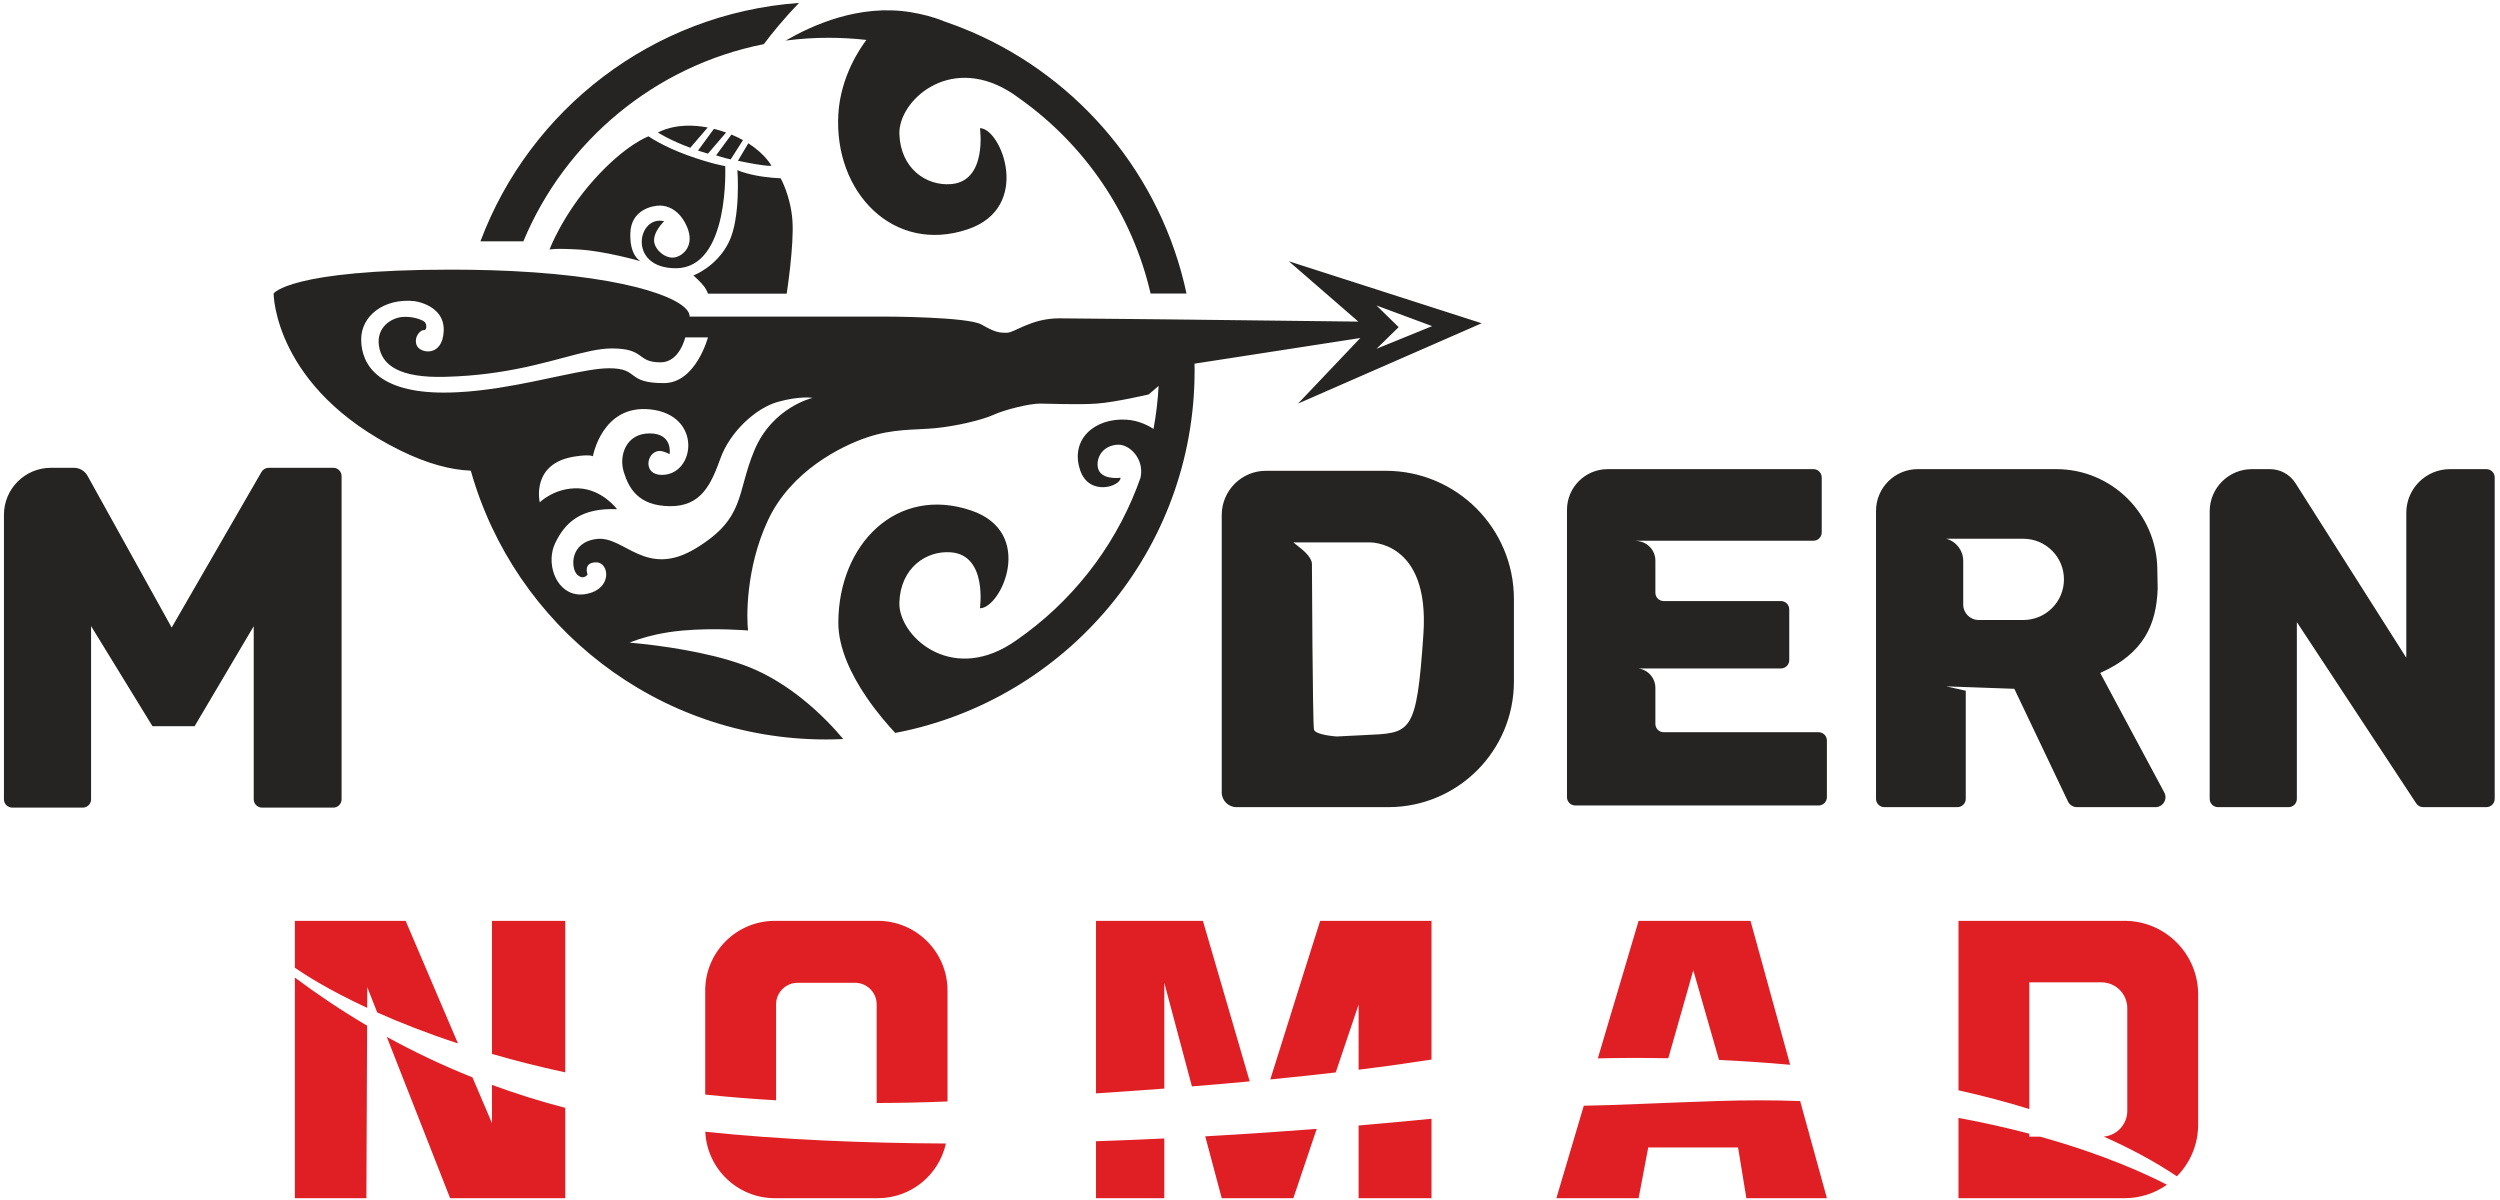 <?xml version="1.0" encoding="UTF-8"?>
<!DOCTYPE svg PUBLIC "-//W3C//DTD SVG 1.1//EN" "http://www.w3.org/Graphics/SVG/1.1/DTD/svg11.dtd">
<!-- Creator: CorelDRAW -->
<svg xmlns="http://www.w3.org/2000/svg" xml:space="preserve" width="252mm" height="121mm" version="1.1" style="shape-rendering:geometricPrecision; text-rendering:geometricPrecision; image-rendering:optimizeQuality; fill-rule:evenodd; clip-rule:evenodd"
viewBox="0 0 25200 12100"
 xmlns:xlink="http://www.w3.org/1999/xlink"
 xmlns:xodm="http://www.corel.com/coreldraw/odm/2003">
 <defs>
  <style type="text/css">
   <![CDATA[
    .fil1 {fill:#E01F25;fill-rule:nonzero}
    .fil0 {fill:#252422;fill-rule:nonzero}
   ]]>
  </style>
 </defs>
 <g id="Layer_x0020_1">
  <path class="fil0" d="M918.02 6310.99l0 1746.04c0,46.25 -37.5,83.78 -83.78,83.78l-710.74 0c-46.29,0 -83.79,-37.53 -83.79,-83.78l0 -2867.8c0,-261.7 212.13,-473.86 473.82,-473.86l231.03 0c57.36,0 110.21,31.12 138.01,81.28l847.9 1528.98 905.33 -1568.35c15,-25.92 42.65,-41.91 72.6,-41.91l650.98 0c46.29,0 83.79,37.54 83.79,83.82l0 3257.84c0,46.25 -37.5,83.78 -83.79,83.78l-718.04 0c-46.28,0 -83.82,-37.53 -83.82,-83.78l0 -1744.95 -595.81 1008.13 -424.67 0 -619.02 -1009.22zm11042.02 -3351.83l-361.99 0c-186.05,-805.61 -664.35,-1499.27 -1317.27,-1963.67l-0.17 0c-40.08,-30.69 -79.94,-57.5 -119.17,-80.78 -608.86,-361.5 -1105.43,110.1 -1095.69,434.55 10.54,348.75 270.29,526.59 520.52,506.66 369.22,-29.53 291.43,-563.95 291.43,-563.95 214.03,0 530.93,798.05 -122.17,1019.1 -746.62,252.91 -1351.45,-369.53 -1305.03,-1161.41 22.3,-380.09 222.57,-668.34 282.89,-747.12 -125.02,-14.25 -252.23,-21.62 -381.1,-21.62 -146.65,0 -291.11,9.56 -432.72,28.01 263.63,-151.84 738.89,-372.25 1263.65,-285.43 0.32,0 0.49,0 0.49,0.17 103.58,17.11 225.25,46.25 329.82,90.17 0.35,0.18 0.49,0.18 0.84,0.32 94.37,32.03 187.05,67.56 277.89,106.61 0.31,0.14 0.81,0.32 1.16,0.49 1092.2,470.26 1913.57,1449 2166.62,2637.9zm-4470.68 -1546.87l-124 194.45c-5.9,-1.17 -47.1,-11.43 -53.13,-12.77 -24.17,-5.36 -71.23,-22.05 -94.16,-27.77l154.48 -209.9c42.9,17.61 81.78,36.55 116.81,55.99zm15663 6640.02l0 -1781.36 1203.33 1827.43c15.48,23.56 41.8,37.71 69.99,37.71l637.08 0c46.28,0 83.79,-37.5 83.79,-83.78l0 -3239.53c0,-46.28 -37.51,-83.82 -83.79,-83.82l-366.82 0c-243.27,0 -440.48,197.24 -440.48,440.52l0 1460.88 -1116.86 -1759.79c-55.95,-88.16 -153.1,-141.61 -257.52,-141.61l-181.9 0c-235.02,0 -425.52,190.54 -425.52,425.56l0 2897.79c0,46.28 37.5,83.78 83.79,83.78l711.13 0c46.28,0 83.78,-37.5 83.78,-83.78zm-2467.65 -1922.65c-74.09,74.09 -176.32,119.98 -289.42,119.98l-449.83 0c-86.32,0 -156.21,-69.88 -156.21,-156.17l0 -439.77c0,-104.39 -70.03,-195.9 -170.92,-223.07l776.96 0c226.06,0 409.4,183.34 409.4,409.62 0,113.1 -45.9,215.33 -119.98,289.41zm1131.25 1858.44l-645.72 -1204.84c442.41,-196.93 566.27,-490.37 579.19,-848.82l-3.71 -195.09c-4.51,-559.26 -459.17,-1010.43 -1018.61,-1010.43l-1395.87 0c-232.45,0 -421.01,188.56 -421.01,421.01l0 2902.34c0,46.28 37.54,83.82 83.82,83.82l736.89 0c46.25,0 83.78,-37.54 83.78,-83.82l0 -1089.52 -195.72 -44.06 685.27 24.48 540.67 1135.59c16.58,35.03 51.93,57.33 90.8,57.33l791.57 0c76.09,0 124.67,-81.14 88.65,-147.99zm-5610.39 -3259.13l2073.59 0c46.29,0 83.79,37.5 83.79,83.79l0 554c0,46.29 -37.5,83.79 -83.79,83.79l-1793.24 0 30.31 4.33c97.54,13.87 170.04,97.37 170.04,195.9l0 324.1c0,46.25 37.5,83.78 83.78,83.78l1181.81 0c46.28,0 83.78,37.5 83.78,83.79l0 511.63c0,46.29 -37.5,83.79 -83.78,83.79l-1437.68 0c98.46,12.98 172.09,96.9 172.09,196.21l0 363.01c0,46.28 37.5,83.78 83.78,83.78l1561.29 0c46.29,0 83.79,37.54 83.79,83.82l0 570.87c0,46.25 -37.5,83.78 -83.79,83.78l-2452.33 0c-46.29,0 -83.82,-37.53 -83.82,-83.78l0 -2896.2c0,-226.66 183.72,-410.39 410.38,-410.39zm-1857.51 1661.13c-69.57,1024.5 -126.55,996.85 -596.62,1019.81 -277.53,13.55 -277.53,13.9 -277.53,13.9 0,0 -215.02,-13.9 -228.95,-69.39 -13.9,-55.46 -20.78,-1672.06 -20.78,-1672.06 0,0 5.54,-56.66 -100.72,-145.63 -36.55,-30.51 -86.64,-69.39 -86.64,-69.39l763.2 0c0,0 612.38,-24.98 548.04,922.76zm-380.26 -1644.4l-1206.68 0c-246.34,0 -446.12,199.74 -446.12,446.12l0 2795.45c0,82.09 66.71,148.8 148.98,148.8l1530.63 0c699.03,0 1265.66,-566.63 1265.66,-1265.66l0 -832.24c0,-713.77 -578.7,-1292.47 -1292.47,-1292.47zm-7510.31 -2112.34c0.36,0.18 0.5,0.18 0.67,0.18 0.18,0.14 0.36,0.14 0.36,0.14l-1.03 -0.32zm-1181.86 -200.94l-432.71 0 432.71 0zm8599.48 646.9l560.92 208.14 -560.92 228.43 223.42 -218.2 -223.42 -218.37zm-6271.12 1460.4c-182.52,436.56 -87.31,682.59 -591.11,988.13 -503.94,305.51 -718.29,-127.04 -996,-95.22 -277.85,31.68 -263.59,297.33 -199.42,358.85 64.02,61.49 105.09,0 105.09,0 0,0 -48.79,-123.01 87.13,-123.01 132.75,0 165.25,264.79 -92.49,317.07 -5.72,1.34 -11.75,2.33 -17.78,3.36 -249.38,39.19 -380.09,-229.63 -328.48,-442.46 5.54,-23.28 13.41,-46.07 23.46,-67.52 102.56,-217.88 266.63,-361.53 625.44,-346.08 0,0 -146.12,-199.95 -386.96,-210.18 -240.98,-10.23 -392.15,140.93 -392.15,140.93 0,0 -92.85,-391.12 348.58,-461.18 161.4,-25.65 187.05,-2.68 187.05,-2.68 0,0 92.18,-524.9 579.01,-472.97 524.58,55.81 454.7,655.63 121,660.15 -220.02,3.03 -151.34,-274.35 0.36,-237.63 34.85,8.36 72.88,28.47 72.88,28.47 0,0 36.72,-208.99 -201.61,-208.99 -238.48,0 -311.72,223.73 -260.42,388.83 51.26,164.89 146.61,341.03 463.86,344.74 317.26,3.67 416.32,-220.06 511.67,-484.19 95.36,-264.12 354.12,-504.79 577.85,-567.12 223.74,-62.34 350.28,-40.54 350.28,-40.54 0,0 -404.75,92.82 -587.24,529.24zm-2577.22 -630.13c-135.92,20.92 -275.02,37.36 -412.96,44.24 -47.27,2.32 -94.51,3.66 -141.28,3.66 -647.25,0 -831.75,-272.16 -831.75,-536.61 0,-238.16 230.08,-414.97 531.25,-386.15 0,0 312.24,34.86 300.5,303.36 -11.89,268.32 -247.37,224.89 -274.5,137.26 -27.16,-87.49 45.23,-152.36 75.42,-147.81 30.31,4.51 31.82,-63.36 4.52,-84.49 -27.17,-21.27 -116.14,-54.79 -215.69,-48.44 -115.32,7.38 -267.83,101.57 -243.03,286.95 26.99,202.43 209.83,328.12 661.5,317.22 43.39,-0.99 85.79,-2.68 127.21,-5.01 149.65,-7.73 286.91,-22.79 413.28,-42.05 539.64,-81.99 881.52,-239.33 1145.64,-239.33 343.08,0 244.69,140.09 492.23,140.09 191.07,0 248.18,-251.39 248.18,-251.39l228.78 0c0,0 -121.85,460.73 -443.94,460.73 -390.66,0 -238.65,-149.68 -554.39,-149.68 -226.09,0 -650.59,125.87 -1110.97,197.27l0 0.18zm9908.51 -651.12l-1943.88 -624.77 700.87 608.18c0,0 -875,-10.54 -1685.96,-19.75 -122.21,-1.52 -243.03,-2.86 -359.17,-4.02 -474.27,-5.22 -870.65,-9.25 -969.68,-9.25 -284.41,0 -449.65,145.49 -528.92,145.49 -79.44,0 -115.81,-3.35 -254.56,-82.62 -138.78,-79.45 -968.52,-80.47 -968.52,-80.47l-1974.42 0c8.22,-163.55 -567.45,-398.18 -1783.68,-458.68 -132.05,-6.53 -271.64,-11.08 -418.96,-13.09 -64.35,-0.99 -130.21,-1.48 -197.59,-1.48 -1639.04,0 -1792.89,240.81 -1792.89,240.81 0,0 1.83,950.77 1272.33,1579.38 281.73,139.46 518.19,198.44 715.47,206.17 439.24,1563.3 1875.19,2709.43 3578.93,2709.43 58.63,0 117.12,-1.34 175.12,-4.19 -80.61,-96.88 -228.92,-260.6 -429.05,-417.97 -127.71,-100.23 -276.51,-198.09 -442.1,-274.01 -339.69,-155.85 -844.31,-231.45 -1107.62,-262.11 -107.24,-12.42 -174.45,-17.43 -174.45,-17.43 0,0 34.01,-15.41 96.52,-35.7 90.52,-29.31 241.16,-68.86 435.26,-86.32 327.98,-29.32 662.13,-0.82 662.13,-0.82 -14.08,-105.76 -29.99,-621.59 202.46,-1114.84 232.44,-493.05 732.89,-742.25 997.33,-831.57 264.48,-89.32 472.8,-72.74 684.29,-92.54 211.49,-19.93 475.97,-82.62 591.78,-135.57 115.64,-52.95 363.65,-112.46 462.71,-112.46 99.2,0 386.82,13.26 575.16,0 188.56,-13.23 524.9,-92.5 524.9,-92.5l99.73 -85.8c-7.72,147.32 -24.97,291.93 -51.29,433.57 -52.64,-34.19 -151.66,-85.98 -273.69,-93.21 -324.76,-19.08 -569.45,202.81 -465.73,509.17 90.7,267.79 407.42,163.9 407.42,76.09 0,0 -219.22,32 -231.42,-119.52 -8.22,-102.55 64.84,-209.13 207.78,-213.5 111.13,-3.35 264.13,138.11 225.43,330.16 0,0.18 0,0.32 -0.18,0.5 -11.89,34.18 -24.44,68.22 -37.53,101.88l0 0.18c-242.33,625.79 -668.2,1159.89 -1211.69,1536.66l32.85 -24.31c-10.9,8.4 -21.94,16.44 -32.85,24.31 -1.52,0.99 -2.86,2.01 -4.37,3l-0.54 0.39 -0.18 0.12 -0.02 0.02c-15.11,10.37 -30.17,20.59 -45.43,30.67l-0.02 0.02 -0.21 0.13 -0.52 0.33c-2.82,1.83 -5.68,3.7 -8.36,5.36 -620.93,391.83 -1132.42,-88.97 -1122.54,-417.97 10.55,-348.93 270.33,-526.73 520.52,-506.62 369.22,29.49 291.47,563.95 291.47,563.95 213.99,0 564.44,-764.58 -88.66,-985.77 -746.62,-252.91 -1335.23,334.82 -1338.58,1127.87 -0.98,262.29 133.92,532.94 280.07,748.8 109.08,161.22 224.41,291.96 293.8,365.69l0.14 0c1718.17,-327.31 3017.17,-1837.48 3017.17,-3651.14 0,-23.82 -0.18,-47.45 -0.68,-71.09l1671.08 -258.58 -627.98 661.14 1851.2 -809.8zm-10092.36 -826.06l432.71 0c420.83,-1010.57 1325,-1769.25 2423.91,-1987.45 77.57,-103.57 198.26,-253.75 355.1,-415.46 -1476.13,105.9 -2713.64,1073.75 -3211.72,2402.91zm3087.04 527.75l-793.9 0c0,0 -9.03,-32.52 -37.85,-72.07 -28.86,-39.55 -108.12,-111.62 -108.12,-111.62 0,0 234.13,-86.46 356.48,-334.82 122.52,-248.57 86.46,-727.36 86.46,-727.36 0,0 44.1,25.65 183.69,53.94 119.17,24.31 252.06,28.86 252.06,28.86 0,0 100.72,176.46 118.82,424.82 17.96,248.56 -57.64,738.25 -57.64,738.25zm-154.19 -1289.61c0,0 -28.15,13.9 -337.53,-49.78l104.74 -176.46c172.96,110.42 232.79,226.24 232.79,226.24zm-456.68 -334.68l-183.03 213c-25.64,-7.55 -76.27,-23.07 -100.25,-30.94l160.58 -219.11c19.12,4.7 38.73,10.06 58.84,16.09 22.12,6.7 43.39,13.58 63.86,20.96zm-507.14 1368.05c-489.37,-0.18 -386.82,-539.65 -117.16,-473.96 0,0 -116.98,110.28 -100.04,212.16 14.42,86.15 121.35,171.8 211.17,151.69 89.99,-20.28 195.08,-126.36 120.33,-304.2 -74.75,-177.97 -201.12,-217.34 -272.84,-217.34 -71.72,0 -290.26,37.22 -299.51,274.67 -8.71,224.76 92.71,280.88 103.58,286.42 -21.1,-6.03 -362.48,-102.41 -615.39,-117.65 -261.26,-15.59 -303.17,0 -303.17,0 0,0 130.74,-350.1 449.33,-705.24 318.73,-355.28 548.67,-435.89 548.67,-435.89 0,0 146.34,101.39 391.84,190.22 245.53,88.83 381.45,109.78 381.45,109.78 0,0 46.92,1029.34 -498.26,1029.34zm321.95 -1418.83l-175.97 204.64c-209.16,-77.78 -325.47,-153.21 -325.47,-153.21 0,0 178.82,-112.92 501.44,-51.43z"/>
  <path class="fil1" d="M2972.25 9853.72c216.86,162.56 459.53,326.82 728.17,485l-7.19 1739.13 -720.98 0 0 -2224.13zm19184.92 170.44l0 1311.56c0,203.13 -81.77,387.49 -214.17,521.41 -226.77,-151.7 -474.98,-284.24 -737.59,-400.23 133.07,-11.57 237.67,-123.33 237.67,-259.61l0 -1034.7c0,-143.96 -116.84,-260.59 -260.64,-260.59l-726.82 0 0 1277.05c-234.14,-72.56 -473.47,-135.08 -714.13,-188.87l0 -1708.12 1673.58 0c409.92,0 742.1,332.35 742.1,742.1zm-314.57 1918.09c-120.83,85.48 -268.32,135.58 -427.53,135.58l-1673.58 0 0 -809.45c259.96,47.76 498.09,102.23 714.13,159.38l0 30.16 110.59 0c640.72,178.65 1070.75,377.58 1276.39,484.33zm-3427.43 135.59l-811.81 0 -83.64 -511.32 -905.65 0 -96.87 511.32 -828.93 0 276.37 -932.15c307.02,-4.2 732.72,-27.16 1347.43,-47.41 290.62,-9.56 568.51,-8.89 833.3,0.32l269.8 979.24zm-370.54 -1344.76c-251.71,-22.61 -492.72,-38.38 -717.13,-48.93l-259.08 -903.82 -240.52 846.17 -11.71 40.54c-290.94,-5.36 -534.11,-2.86 -710.11,1.34l411.13 -1386.31 1127.72 0 399.7 1451.01zm-4349.85 611.88c297.32,-25.3 546.7,-48.93 734.91,-67.88l0 800.77 -734.91 0 0 -732.89zm734.89 -2062.9l0 1398.38c-201.96,31.68 -445.13,66.39 -734.9,102.06l0 -656.94 -230.75 684.6c-199.96,23.32 -419.49,46.92 -659.49,70.55l502.78 -1598.65 1122.36 0zm-2280.92 2172.17c407.74,-22.97 786.69,-48.93 1123.52,-74.93l-235.44 698.53 -721.82 0 -166.26 -623.6zm448.14 -553.9c-182.85,17.11 -376.91,34.01 -582.37,50.63l-278.37 -1044.29 0 1066.23c-217.39,16.58 -446.66,32.67 -688.31,48.44l0 -1739.27 1077.46 0 471.59 1618.26zm-1549.05 603.34c234.81,-7.87 464.89,-17.26 688.3,-27.98l0 602.16 -688.3 0 0 -574.18zm-1496.93 -1518.89l0 1118.02c-245.36,10.06 -483.34,15.07 -714.1,15.56l0 -994.16c0,-120.16 -97.4,-217.52 -217.55,-217.52l-578.84 0c-120.19,0 -217.7,97.36 -217.7,217.52l0 966.86c-248.04,-14.26 -486.02,-33.87 -714.13,-57.82l0 -1048.46c0,-388.16 314.57,-702.7 702.7,-702.7l1037.06 0c387.98,0 702.56,314.54 702.56,702.7zm-2441.65 1423.03c769.76,81.1 1602,114.79 2425.21,118.81 -69.22,315.24 -350.1,551.22 -686.12,551.22l-1037.06 0c-377.23,0 -684.92,-297.15 -702.03,-670.03zm-2150.04 -471.94c233.79,86.14 479.99,164.25 738.4,231.1l0 910.87 -1160.39 0 -638.53 -1626.16c264.8,145.66 552.73,284.09 863.6,408.44l196.92 461.54 0 -385.79zm738.41 -1653.81l0 1527.43c-266.13,-57.47 -512.16,-120.34 -738.39,-185.85l0 -1341.58 738.39 0zm-1081.47 1235.66c-317.07,-104.07 -587.9,-211.31 -814,-312.38l-100.22 -255.1 -0.81 209.17c-386.65,-179.64 -626.32,-333.34 -728.88,-404.39l0 -472.94 1116.51 0 527.4 1235.64z"/>
 </g>
</svg>
